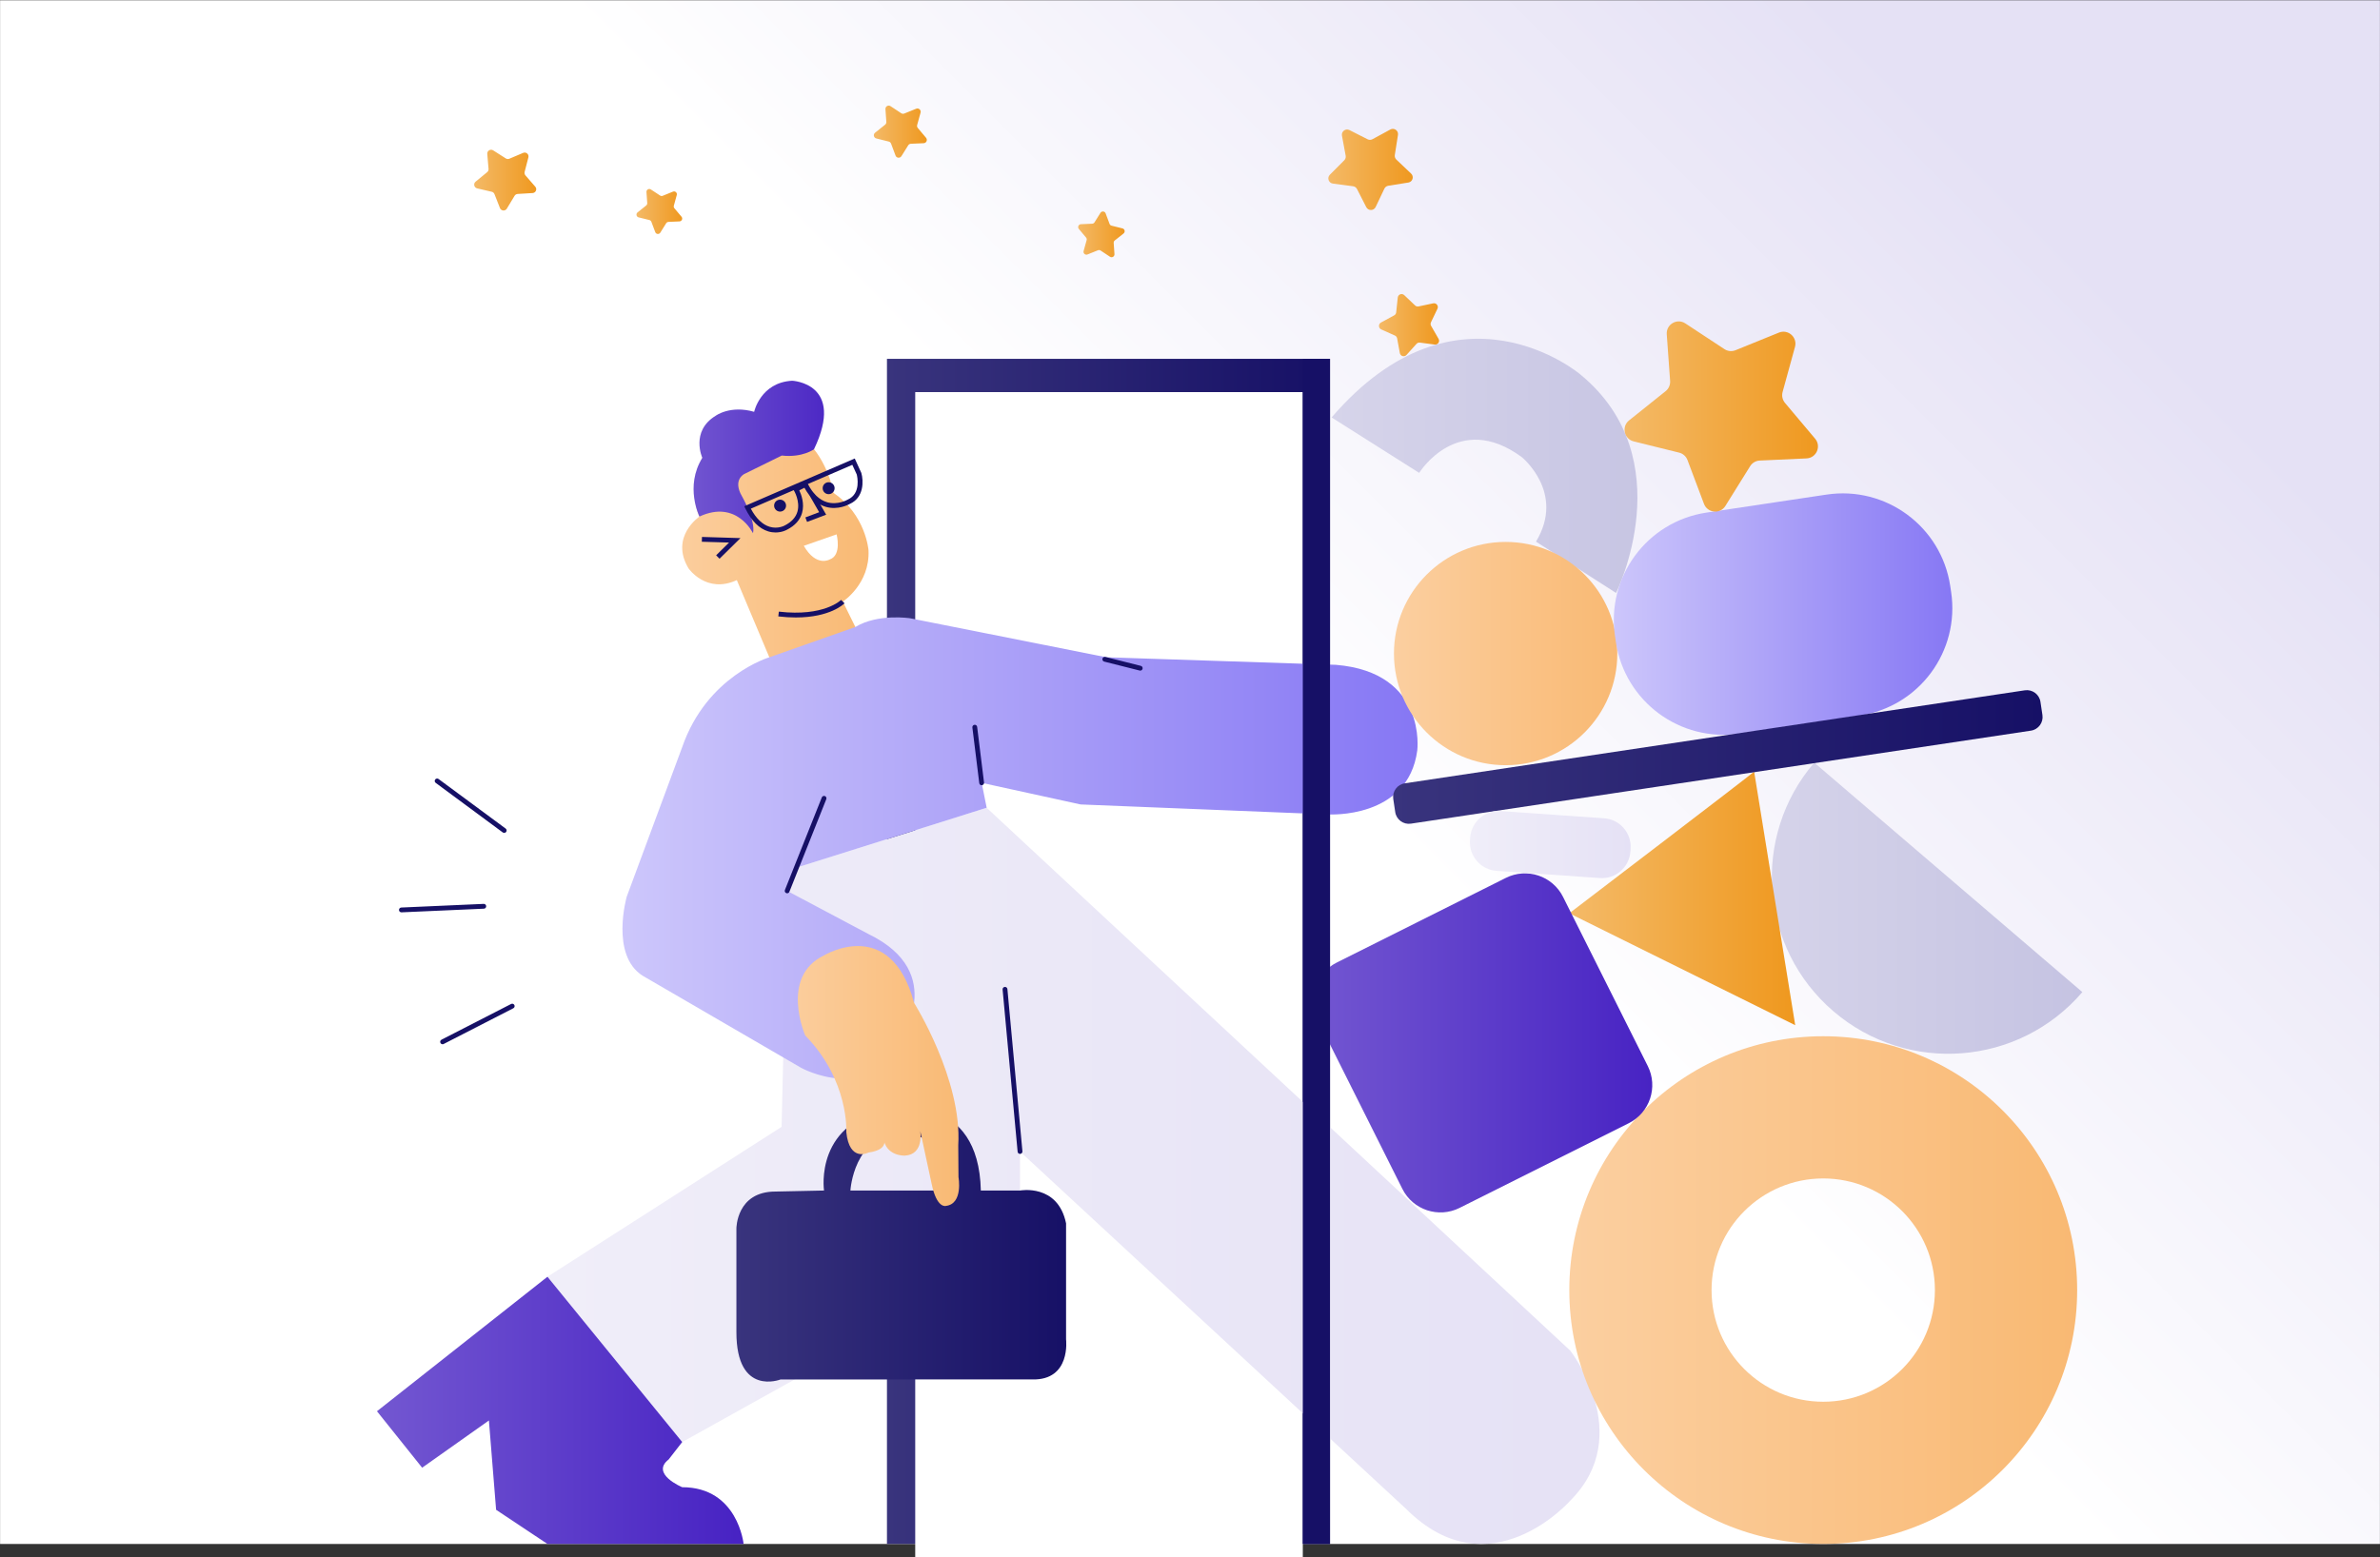 <?xml version="1.0" encoding="UTF-8"?>
<svg width="1482px" height="970px" viewBox="0 0 1482 970" version="1.1" xmlns="http://www.w3.org/2000/svg" xmlns:xlink="http://www.w3.org/1999/xlink">
    <rect x="0" y="0" width="1482" height="970" fill="#333333" stroke="none"/>
    <!-- Generator: Sketch 59.1 (86144) - https://sketch.com -->
    <title>Keyn_Great_visual</title>
    <desc>Created with Sketch.</desc>
    <defs>
        <linearGradient x1="8.779%" y1="76.746%" x2="91.221%" y2="23.254%" id="linearGradient-1">
            <stop stop-color="#FFFFFF" offset="55.02%"></stop>
            <stop stop-color="#E5E1F5" offset="100%"></stop>
        </linearGradient>
        <linearGradient x1="0.007%" y1="49.989%" x2="100.074%" y2="49.989%" id="linearGradient-2">
            <stop stop-color="#F4BA68" offset="0%"></stop>
            <stop stop-color="#EF981E" offset="100%"></stop>
        </linearGradient>
        <linearGradient x1="-0.036%" y1="49.997%" x2="100.01%" y2="49.997%" id="linearGradient-3">
            <stop stop-color="#F4BA68" offset="0%"></stop>
            <stop stop-color="#EF981E" offset="100%"></stop>
        </linearGradient>
        <linearGradient x1="-0.002%" y1="50.001%" x2="99.997%" y2="50.001%" id="linearGradient-4">
            <stop stop-color="#39347D" offset="0%"></stop>
            <stop stop-color="#161066" offset="99.79%"></stop>
        </linearGradient>
        <linearGradient x1="-0%" y1="49.999%" x2="100%" y2="49.999%" id="linearGradient-5">
            <stop stop-color="#F0EEF9" offset="0%"></stop>
            <stop stop-color="#E5E1F5" offset="100%"></stop>
        </linearGradient>
        <linearGradient x1="0%" y1="50.001%" x2="99.996%" y2="50.001%" id="linearGradient-6">
            <stop stop-color="#FBCFA0" offset="0%"></stop>
            <stop stop-color="#F9B973" offset="100%"></stop>
        </linearGradient>
        <linearGradient x1="0.002%" y1="50.008%" x2="99.999%" y2="50.008%" id="linearGradient-7">
            <stop stop-color="#7357D1" offset="0%"></stop>
            <stop stop-color="#4722C3" offset="100%"></stop>
        </linearGradient>
        <linearGradient x1="-0.001%" y1="50.002%" x2="99.999%" y2="50.002%" id="linearGradient-8">
            <stop stop-color="#CEC8FB" offset="0%"></stop>
            <stop stop-color="#8576F4" offset="100%"></stop>
        </linearGradient>
        <linearGradient x1="0.003%" y1="49.997%" x2="100.001%" y2="49.997%" id="linearGradient-9">
            <stop stop-color="#39347D" offset="0%"></stop>
            <stop stop-color="#161066" offset="99.79%"></stop>
        </linearGradient>
        <linearGradient x1="0.004%" y1="50.003%" x2="100.002%" y2="50.003%" id="linearGradient-10">
            <stop stop-color="#FBCFA0" offset="0%"></stop>
            <stop stop-color="#F9B973" offset="100%"></stop>
        </linearGradient>
        <linearGradient x1="0.001%" y1="50.003%" x2="100.001%" y2="50.003%" id="linearGradient-11">
            <stop stop-color="#7357D1" offset="0%"></stop>
            <stop stop-color="#4722C3" offset="100%"></stop>
        </linearGradient>
        <linearGradient x1="0.001%" y1="50.003%" x2="100%" y2="50.003%" id="linearGradient-12">
            <stop stop-color="#D6D4EA" offset="0%"></stop>
            <stop stop-color="#C5C3E2" offset="100%"></stop>
        </linearGradient>
        <linearGradient x1="7.19010641e-05%" y1="50.001%" x2="99.994%" y2="50.001%" id="linearGradient-13">
            <stop stop-color="#FBCFA0" offset="0%"></stop>
            <stop stop-color="#F9B973" offset="100%"></stop>
        </linearGradient>
        <linearGradient x1="-0.002%" y1="50.001%" x2="100%" y2="50.001%" id="linearGradient-14">
            <stop stop-color="#FBCFA0" offset="0%"></stop>
            <stop stop-color="#F9B973" offset="100%"></stop>
        </linearGradient>
        <linearGradient x1="-0.001%" y1="49.998%" x2="99.998%" y2="49.998%" id="linearGradient-15">
            <stop stop-color="#D6D4EA" offset="0%"></stop>
            <stop stop-color="#C5C3E2" offset="100%"></stop>
        </linearGradient>
        <linearGradient x1="0.003%" y1="50.004%" x2="100.003%" y2="50.004%" id="linearGradient-16">
            <stop stop-color="#CEC8FB" offset="0%"></stop>
            <stop stop-color="#8576F4" offset="100%"></stop>
        </linearGradient>
        <linearGradient x1="0.003%" y1="50.003%" x2="100.002%" y2="50.003%" id="linearGradient-17">
            <stop stop-color="#F4BA68" offset="0%"></stop>
            <stop stop-color="#EF981E" offset="100%"></stop>
        </linearGradient>
        <linearGradient x1="0%" y1="50.001%" x2="99.999%" y2="50.001%" id="linearGradient-18">
            <stop stop-color="#7357D1" offset="0%"></stop>
            <stop stop-color="#4722C3" offset="100%"></stop>
        </linearGradient>
        <linearGradient x1="-0.001%" y1="49.992%" x2="100%" y2="49.992%" id="linearGradient-19">
            <stop stop-color="#39347D" offset="0%"></stop>
            <stop stop-color="#161066" offset="99.79%"></stop>
        </linearGradient>
        <linearGradient x1="0.003%" y1="50.011%" x2="100.008%" y2="50.011%" id="linearGradient-20">
            <stop stop-color="#F4BA68" offset="0%"></stop>
            <stop stop-color="#EF981E" offset="100%"></stop>
        </linearGradient>
        <linearGradient x1="0.042%" y1="49.988%" x2="100.003%" y2="49.988%" id="linearGradient-21">
            <stop stop-color="#F4BA68" offset="0%"></stop>
            <stop stop-color="#EF981E" offset="100%"></stop>
        </linearGradient>
        <linearGradient x1="-0.017%" y1="49.987%" x2="99.928%" y2="49.987%" id="linearGradient-22">
            <stop stop-color="#F4BA68" offset="0%"></stop>
            <stop stop-color="#EF981E" offset="100%"></stop>
        </linearGradient>
        <linearGradient x1="0.002%" y1="50.005%" x2="100.029%" y2="50.005%" id="linearGradient-23">
            <stop stop-color="#F4BA68" offset="0%"></stop>
            <stop stop-color="#EF981E" offset="100%"></stop>
        </linearGradient>
        <linearGradient x1="0.006%" y1="49.989%" x2="99.98%" y2="49.989%" id="linearGradient-24">
            <stop stop-color="#F4BA68" offset="0%"></stop>
            <stop stop-color="#EF981E" offset="100%"></stop>
        </linearGradient>
        <linearGradient x1="-0.008%" y1="50.004%" x2="99.997%" y2="50.004%" id="linearGradient-25">
            <stop stop-color="#F0EEF9" offset="0%"></stop>
            <stop stop-color="#E5E1F5" offset="100%"></stop>
        </linearGradient>
    </defs>
    <g id="App-onboarding-improved" stroke="none" stroke-width="1" fill="none" fill-rule="evenodd">
        <g id="Artboard" transform="translate(-205, -288)" fill-rule="nonzero">
            <g id="Keyn_Great_visual" transform="translate(205, 288)">
                <g id="Layer_3">
                    <g id="Group">
                        <rect id="Rectangle" fill="url(#linearGradient-1)" x="0.05" y="0.17" width="1481.9" height="961.53"></rect>
                        <path d="M859.93,200.89 L868.14,196.44 C868.83,196.06 869.3,195.37 869.38,194.59 L870.37,185.31 C870.58,183.34 872.96,182.46 874.4,183.83 L881.16,190.26 C881.73,190.8 882.53,191.03 883.3,190.87 L892.43,188.94 C894.37,188.53 895.94,190.53 895.08,192.32 L891.05,200.74 C890.71,201.45 890.74,202.28 891.13,202.97 L895.78,211.06 C896.77,212.78 895.36,214.89 893.39,214.63 L884.14,213.4 C883.36,213.3 882.58,213.58 882.05,214.17 L875.79,221.1 C874.46,222.57 872.02,221.88 871.66,219.93 L869.97,210.75 C869.83,209.98 869.31,209.32 868.59,209 L860.07,205.19 C858.28,204.37 858.19,201.83 859.93,200.89 Z" id="Path" fill="url(#linearGradient-2)"></path>
                        <path d="M405.27,118 L411.03,121.79 C411.52,122.11 412.13,122.17 412.67,121.95 L419.05,119.36 C420.41,118.81 421.81,120.05 421.42,121.47 L419.59,128.12 C419.44,128.68 419.57,129.28 419.94,129.73 L424.38,135 C425.32,136.12 424.57,137.84 423.11,137.9 L416.23,138.22 C415.65,138.25 415.12,138.56 414.81,139.05 L411.17,144.9 C410.4,146.14 408.53,145.96 408.02,144.59 L405.59,138.14 C405.38,137.6 404.93,137.19 404.36,137.05 L397.67,135.4 C396.25,135.05 395.85,133.22 396.99,132.3 L402.37,128 C402.82,127.64 403.07,127.07 403.03,126.49 L402.54,119.62 C402.43,118.15 404.04,117.2 405.27,118 Z" id="Path" fill="url(#linearGradient-3)"></path>
                        <rect id="Rectangle" fill="url(#linearGradient-4)" x="552.3" y="223.51" width="275.89" height="738.18"></rect>
                        <rect id="Rectangle" fill="#FFFFFF" x="569.9" y="244.23" width="241.34" height="725.6"></rect>
                        <path d="M614.38,503.15 L977.82,841.31 C977.82,841.31 1018.75,893.75 977.82,934.68 C977.82,934.68 927.62,991.91 875.5,939.8 L635.15,717.24 L635.15,741.54 L625.8,786.3 L424.8,898.22 L340.89,795.26 L486.69,701.89 L490.15,554.9 L495.33,540.62 L614.38,503.15 Z" id="Path" fill="url(#linearGradient-5)"></path>
                        <path d="M458.81,361.34 L483.81,420.72 C483.81,420.72 498.81,439.72 519.81,429.72 C519.81,429.72 537.81,421.25 535.81,396.99 L524.81,374.72 C524.81,374.72 541.81,363.72 540.81,342.72 C540.81,342.72 539.15,320.68 519.07,307.06 C519.07,307.06 516.56,292 506.88,279.81 C506.88,279.81 473.9,255.07 437.33,285.19 C437.33,285.19 428.37,306.7 435.54,321.76 C435.54,321.76 416.9,334.31 428.73,354.02 C428.73,354.02 439.77,370.1 458.81,361.34 Z" id="Path" fill="url(#linearGradient-6)"></path>
                        <path d="M469.6,256.51 C469.6,256.51 473.54,238.23 493.26,237.15 C493.26,237.15 526.6,238.58 506.88,279.81 C506.88,279.81 499.71,285.19 486.8,283.75 L463.5,295.22 C463.5,295.22 455.97,298.8 462.07,309.2 C462.07,309.2 470.67,324.26 468.88,332.14 C468.88,332.14 458.84,310.99 435.54,321.74 C435.54,321.74 426.22,303.1 437.33,285.17 C437.33,285.17 429.8,268.68 445.58,259 C445.58,259.02 454.54,252.21 469.6,256.51 Z" id="Path" fill="url(#linearGradient-7)"></path>
                        <path d="M479.05,409.42 C479.05,409.42 440.2,420.85 424.8,465.36 L390.25,558.53 C390.25,558.53 379.9,594.76 400.08,607.71 L498.95,665.17 C498.95,665.17 541.4,688.46 560.03,648.09 C560.03,648.09 591.03,606.16 540.85,581.83 L490.15,554.91 L495.33,540.63 L614.39,503.14 L611.28,487.61 L672.88,501.07 L827.13,507.28 C827.13,507.28 876.82,510.39 882.52,467.42 C882.52,467.42 888.73,418.76 831.79,414.1 L688.92,409.4 L566.76,385.11 C566.76,385.11 546.64,381.99 532.63,390.54 L479.05,409.42 Z" id="Path" fill="url(#linearGradient-8)"></path>
                        <path d="M663.83,834.27 L663.83,762.01 C658.71,737.07 635.15,741.55 635.15,741.55 L610.75,741.55 C609.47,680.8 557.03,690.39 557.03,690.39 C506.51,697.42 513.11,741.55 513.11,741.55 L482.82,742.19 C458.49,742.19 458.55,765.21 458.55,765.21 L458.55,829.8 C458.55,870.09 486.05,859.23 486.05,859.23 L642.73,859.22 C667.03,859.85 663.83,834.27 663.83,834.27 Z M529.54,741.55 C529.54,741.55 531.6,706.38 561.26,706.38 C561.26,706.38 592.21,703.82 592.21,741.55 L529.54,741.55 Z" id="Shape" fill="url(#linearGradient-9)"></path>
                        <path d="M569.19,624.66 C569.19,624.66 599.25,672.48 596.69,713.4 L596.84,733.22 C596.84,733.22 599.88,749.85 589.01,751.13 C589.01,751.13 583.25,753.05 580.06,737.06 L573.03,704.45 C573.03,704.45 575.59,719.16 563.44,719.8 C563.44,719.8 551.29,720.44 550.01,708.29 C550.01,708.29 554.72,715.96 540.85,717.88 C540.85,717.88 528.9,724.27 526.98,705.09 C526.98,705.09 528.9,673.12 501.4,644.98 C501.4,644.98 485.38,608.38 513.11,595.1 C513.12,595.1 554.48,569.81 569.19,624.66 Z" id="Path" fill="url(#linearGradient-10)"></path>
                        <path d="M340.89,795.26 L234.73,879.03 L262.87,914.2 L304.44,884.78 L308.92,940.42 L340.89,961.69 L463.03,961.69 C463.03,961.69 459.47,926.35 424.8,926.35 C424.8,926.35 404.84,918.04 416.35,909.08 L424.8,898.21 L340.89,795.26 Z" id="Path" fill="url(#linearGradient-11)"></path>
                        <path d="M829.18,260.01 L883.71,294.54 C883.71,294.54 907.84,255.58 947.49,284.65 C947.49,284.65 974.99,306.69 956.44,337.38 L1006.32,369.35 C1006.32,369.35 1047.89,285.58 983.94,233.14 C983.94,233.15 907.84,168.56 829.18,260.01 Z" id="Path" fill="url(#linearGradient-12)"></path>
                        <circle id="Oval" fill="url(#linearGradient-13)" cx="937.54" cy="407.09" r="69.54"></circle>
                        <path d="M1135.31,645.45 C1047.98,645.45 977.19,716.24 977.19,803.57 C977.19,890.9 1047.98,961.69 1135.31,961.69 C1222.64,961.69 1293.43,890.9 1293.43,803.57 C1293.43,716.24 1222.64,645.45 1135.31,645.45 Z M1135.31,873.11 C1096.91,873.11 1065.77,841.98 1065.77,803.57 C1065.77,765.17 1096.9,734.03 1135.31,734.03 C1173.71,734.03 1204.85,765.16 1204.85,803.57 C1204.84,841.98 1173.71,873.11 1135.31,873.11 Z" id="Shape" fill="url(#linearGradient-14)"></path>
                        <path d="M1296.66,617.95 C1257.19,664.05 1187.82,669.43 1141.72,629.96 C1095.62,590.49 1090.24,521.12 1129.71,475.02 L1296.66,617.95 Z" id="Path" fill="url(#linearGradient-15)"></path>
                        <path d="M1158.04,445.71 L1083.23,456.93 C1046.25,462.48 1011.77,437 1006.22,400.02 L1005.66,396.3 C1000.11,359.32 1025.59,324.84 1062.57,319.29 L1137.37,308.07 C1174.35,302.52 1208.83,328 1214.38,364.98 L1214.94,368.7 C1220.5,405.69 1195.02,440.17 1158.04,445.71 Z" id="Path" fill="url(#linearGradient-16)"></path>
                        <path d="M1092.29,480.63 C1090.37,482.55 977.18,568.88 977.18,568.88 L1117.87,638.58 L1092.29,480.63 Z" id="Path" fill="url(#linearGradient-17)"></path>
                        <path d="M1014.2,699.63 L908.86,752.38 C895.75,758.94 879.81,753.64 873.24,740.53 L820.49,635.19 C813.93,622.08 819.23,606.14 832.34,599.57 L937.68,546.82 C950.79,540.26 966.73,545.56 973.3,558.67 L1026.05,664.01 C1032.61,677.12 1027.3,693.07 1014.2,699.63 Z" id="Path" fill="url(#linearGradient-18)"></path>
                        <path d="M1264.61,455.11 L878.53,513.04 C873.86,513.74 869.5,510.52 868.8,505.85 L867.57,497.64 C866.87,492.97 870.09,488.61 874.76,487.91 L1260.84,429.98 C1265.51,429.28 1269.87,432.5 1270.57,437.17 L1271.8,445.38 C1272.5,450.05 1269.28,454.41 1264.61,455.11 Z" id="Path" fill="url(#linearGradient-19)"></path>
                        <path d="M1049.44,201.44 L1073.78,217.46 C1075.83,218.81 1078.42,219.07 1080.7,218.14 L1107.7,207.17 C1113.44,204.84 1119.36,210.1 1117.72,216.07 L1110,244.17 C1109.35,246.54 1109.91,249.08 1111.49,250.96 L1130.26,273.25 C1134.25,277.99 1131.08,285.25 1124.89,285.53 L1095.78,286.87 C1093.32,286.98 1091.08,288.3 1089.78,290.39 L1074.38,315.13 C1071.11,320.39 1063.22,319.61 1061.04,313.82 L1050.77,286.55 C1049.9,284.25 1047.96,282.52 1045.57,281.93 L1017.28,274.93 C1011.27,273.44 1009.57,265.7 1014.41,261.84 L1037.17,243.64 C1039.09,242.1 1040.13,239.72 1039.96,237.27 L1037.87,208.2 C1037.43,202.04 1044.26,198.03 1049.44,201.44 Z" id="Path" fill="url(#linearGradient-20)"></path>
                        <path d="M331.65,120.24 L322.33,120.81 C321.54,120.86 320.83,121.29 320.42,121.96 L315.6,129.96 C314.58,131.66 312.05,131.45 311.32,129.6 L307.9,120.91 C307.61,120.18 306.98,119.63 306.21,119.45 L297.12,117.34 C295.19,116.89 294.61,114.42 296.14,113.16 L303.35,107.23 C303.96,106.73 304.28,105.96 304.21,105.18 L303.41,95.88 C303.24,93.9 305.41,92.59 307.08,93.65 L314.95,98.67 C315.61,99.09 316.44,99.16 317.17,98.86 L325.77,95.22 C327.6,94.45 329.52,96.1 329.02,98.03 L326.68,107.07 C326.48,107.83 326.67,108.64 327.19,109.24 L333.31,116.29 C334.62,117.78 333.64,120.12 331.65,120.24 Z" id="Path" fill="url(#linearGradient-21)"></path>
                        <path d="M674.75,156.35 L676.63,149.6 C676.79,149.03 676.66,148.42 676.28,147.97 L671.78,142.6 C670.82,141.46 671.59,139.72 673.08,139.65 L680.08,139.35 C680.67,139.32 681.21,139.01 681.53,138.51 L685.25,132.57 C686.04,131.31 687.94,131.5 688.46,132.9 L690.91,139.46 C691.12,140.01 691.58,140.43 692.16,140.57 L698.96,142.27 C700.4,142.63 700.81,144.49 699.64,145.42 L694.15,149.78 C693.69,150.15 693.43,150.72 693.48,151.31 L693.96,158.3 C694.06,159.79 692.42,160.74 691.17,159.92 L685.33,156.05 C684.84,155.72 684.21,155.66 683.67,155.88 L677.17,158.5 C675.77,159.06 674.35,157.79 674.75,156.35 Z" id="Path" fill="url(#linearGradient-22)"></path>
                        <path d="M828.09,108.83 L837.04,99.86 C837.8,99.1 838.13,98.02 837.93,96.97 L835.62,84.51 C835.13,81.86 837.89,79.8 840.29,81.02 L851.59,86.76 C852.54,87.24 853.67,87.23 854.61,86.72 L865.74,80.67 C868.11,79.38 870.92,81.37 870.5,84.03 L868.53,96.55 C868.36,97.61 868.73,98.68 869.5,99.41 L878.69,108.13 C880.64,109.98 879.63,113.27 876.97,113.7 L864.46,115.7 C863.4,115.87 862.5,116.55 862.04,117.51 L856.59,128.95 C855.43,131.38 851.99,131.43 850.76,129.03 L845,117.75 C844.51,116.8 843.59,116.15 842.53,116.01 L829.97,114.36 C827.3,114 826.19,110.74 828.09,108.83 Z" id="Path" fill="url(#linearGradient-23)"></path>
                        <path d="M573.22,70.16 L571.1,77.86 C570.92,78.51 571.07,79.21 571.51,79.72 L576.64,85.83 C577.73,87.13 576.86,89.12 575.16,89.19 L567.18,89.55 C566.51,89.58 565.89,89.94 565.53,90.51 L561.3,97.28 C560.4,98.72 558.24,98.5 557.65,96.92 L554.85,89.45 C554.61,88.82 554.08,88.34 553.43,88.18 L545.68,86.25 C544.03,85.84 543.57,83.72 544.9,82.66 L551.14,77.68 C551.67,77.26 551.95,76.61 551.91,75.94 L551.35,67.98 C551.23,66.29 553.1,65.19 554.52,66.13 L561.18,70.53 C561.74,70.9 562.45,70.97 563.08,70.72 L570.48,67.73 C572.05,67.08 573.67,68.52 573.22,70.16 Z" id="Path" fill="url(#linearGradient-24)"></path>
                        <path d="M996.25,546.92 L931.85,542.42 C922.05,541.74 914.67,533.24 915.35,523.44 L915.47,521.69 C916.15,511.89 924.65,504.51 934.45,505.19 L998.85,509.69 C1008.65,510.37 1016.03,518.87 1015.35,528.67 L1015.23,530.42 C1014.54,540.21 1006.04,547.6 996.25,546.92 Z" id="Path" fill="url(#linearGradient-25)"></path>
                        <rect id="Rectangle" fill="#161066" x="811.24" y="223.51" width="16.94" height="738.18"></rect>
                        <path d="M710.02,417.71 C709.9,417.71 709.77,417.69 709.65,417.66 L687.59,412.1 C686.79,411.9 686.3,411.08 686.5,410.28 C686.7,409.48 687.52,408.99 688.32,409.19 L710.38,414.75 C711.18,414.95 711.67,415.77 711.47,416.57 C711.3,417.26 710.69,417.71 710.02,417.71 Z" id="Path" fill="#161066"></path>
                        <path d="M611.27,489.12 C610.52,489.12 609.88,488.56 609.78,487.8 L605.49,453.13 C605.39,452.31 605.97,451.56 606.79,451.46 C607.61,451.36 608.36,451.94 608.46,452.76 L612.75,487.43 C612.85,488.25 612.27,489 611.45,489.1 C611.4,489.11 611.33,489.12 611.27,489.12 Z" id="Path" fill="#161066"></path>
                        <path d="M490.15,556.41 C489.97,556.41 489.78,556.38 489.6,556.3 C488.83,555.99 488.45,555.12 488.76,554.35 L511.73,496.69 C512.04,495.92 512.91,495.55 513.68,495.85 C514.45,496.16 514.83,497.03 514.52,497.8 L491.55,555.46 C491.31,556.05 490.74,556.41 490.15,556.41 Z" id="Path" fill="#161066"></path>
                        <path d="M635.15,718.74 C634.38,718.74 633.73,718.16 633.66,717.38 L624.31,616.36 C624.23,615.53 624.84,614.8 625.67,614.73 C626.49,614.65 627.23,615.26 627.3,616.08 L636.65,717.1 C636.73,717.93 636.12,718.66 635.3,718.73 C635.24,718.74 635.2,718.74 635.15,718.74 Z" id="Path" fill="#161066"></path>
                        <path d="M313.96,518.79 C313.65,518.79 313.34,518.69 313.07,518.5 L271.3,487.63 C270.63,487.14 270.49,486.2 270.99,485.53 C271.48,484.86 272.42,484.72 273.09,485.22 L314.86,516.09 C315.53,516.58 315.67,517.52 315.17,518.19 C314.87,518.58 314.42,518.79 313.96,518.79 Z" id="Path" fill="#161066"></path>
                        <path d="M249.95,568.27 C249.15,568.27 248.49,567.64 248.45,566.84 C248.41,566.01 249.05,565.31 249.88,565.28 L301.18,563.01 C302.02,562.98 302.71,563.61 302.74,564.44 C302.78,565.27 302.14,565.97 301.31,566 L250.01,568.27 C249.99,568.27 249.97,568.27 249.95,568.27 Z" id="Path" fill="#161066"></path>
                        <path d="M275.6,650.44 C275.06,650.44 274.53,650.14 274.26,649.62 C273.88,648.88 274.17,647.98 274.91,647.6 L318.27,625.35 C319.01,624.97 319.91,625.26 320.29,626 C320.67,626.74 320.38,627.64 319.64,628.02 L276.28,650.27 C276.06,650.39 275.83,650.44 275.6,650.44 Z" id="Path" fill="#161066"></path>
                        <path d="M495.53,384.61 C492.22,384.61 488.59,384.41 484.64,383.95 L484.99,380.97 C513.08,384.25 523.62,373.79 523.73,373.68 L525.88,375.77 C525.48,376.18 516.99,384.61 495.53,384.61 Z" id="Path" fill="#161066"></path>
                        <polygon id="Path" fill="#161066" points="448.04 348.02 445.93 345.88 453.98 337.95 437.02 337.44 437.11 334.44 461.08 335.17"></polygon>
                        <path d="M482.92,331.66 C481.52,331.66 479.98,331.47 478.36,330.98 C472.73,329.27 467.94,324.49 464.13,316.76 L463.43,315.34 L532.24,285.59 L536.34,294.58 C537.75,299.5 538.06,309.85 529.23,313.85 C528.38,314.34 521.78,317.89 514.21,315.7 C508.87,314.15 504.41,310.16 500.92,303.82 L497.71,305.42 C498.95,308.01 501.09,313.71 499.43,319.52 C498.17,323.93 494.99,327.45 489.98,329.98 C489.89,330.05 487.03,331.66 482.92,331.66 Z M467.53,316.84 C470.82,322.96 474.75,326.75 479.22,328.11 C484.41,329.69 488.52,327.37 488.56,327.35 C492.86,325.18 495.52,322.28 496.55,318.7 C498.39,312.25 494.43,305.62 494.39,305.55 L494.24,305.3 L467.53,316.84 Z M503.07,301.48 C506.23,307.61 510.24,311.42 515.01,312.82 C521.69,314.77 527.71,311.27 527.77,311.24 L527.93,311.16 C536.29,307.43 533.78,296.66 533.48,295.52 L530.73,289.53 L503.07,301.48 Z" id="Shape" fill="#161066"></path>
                        <circle id="Oval" fill="#161066" cx="485.75" cy="314.94" r="3.72"></circle>
                        <circle id="Oval" fill="#161066" cx="515.98" cy="304.09" r="3.72"></circle>
                        <polygon id="Path" fill="#161066" points="502.56 325.09 501.5 322.29 510.08 319.04 504.07 308.55 506.67 307.06 514.44 320.59"></polygon>
                        <path d="M500.52,339.97 L520.95,332.84 C520.95,332.84 524.36,345.86 516.61,348.5 C516.6,348.5 508.28,353.42 500.52,339.97 Z" id="Path" fill="#FFFFFF"></path>
                    </g>
                </g>
            </g>
        </g>
    </g>
</svg>